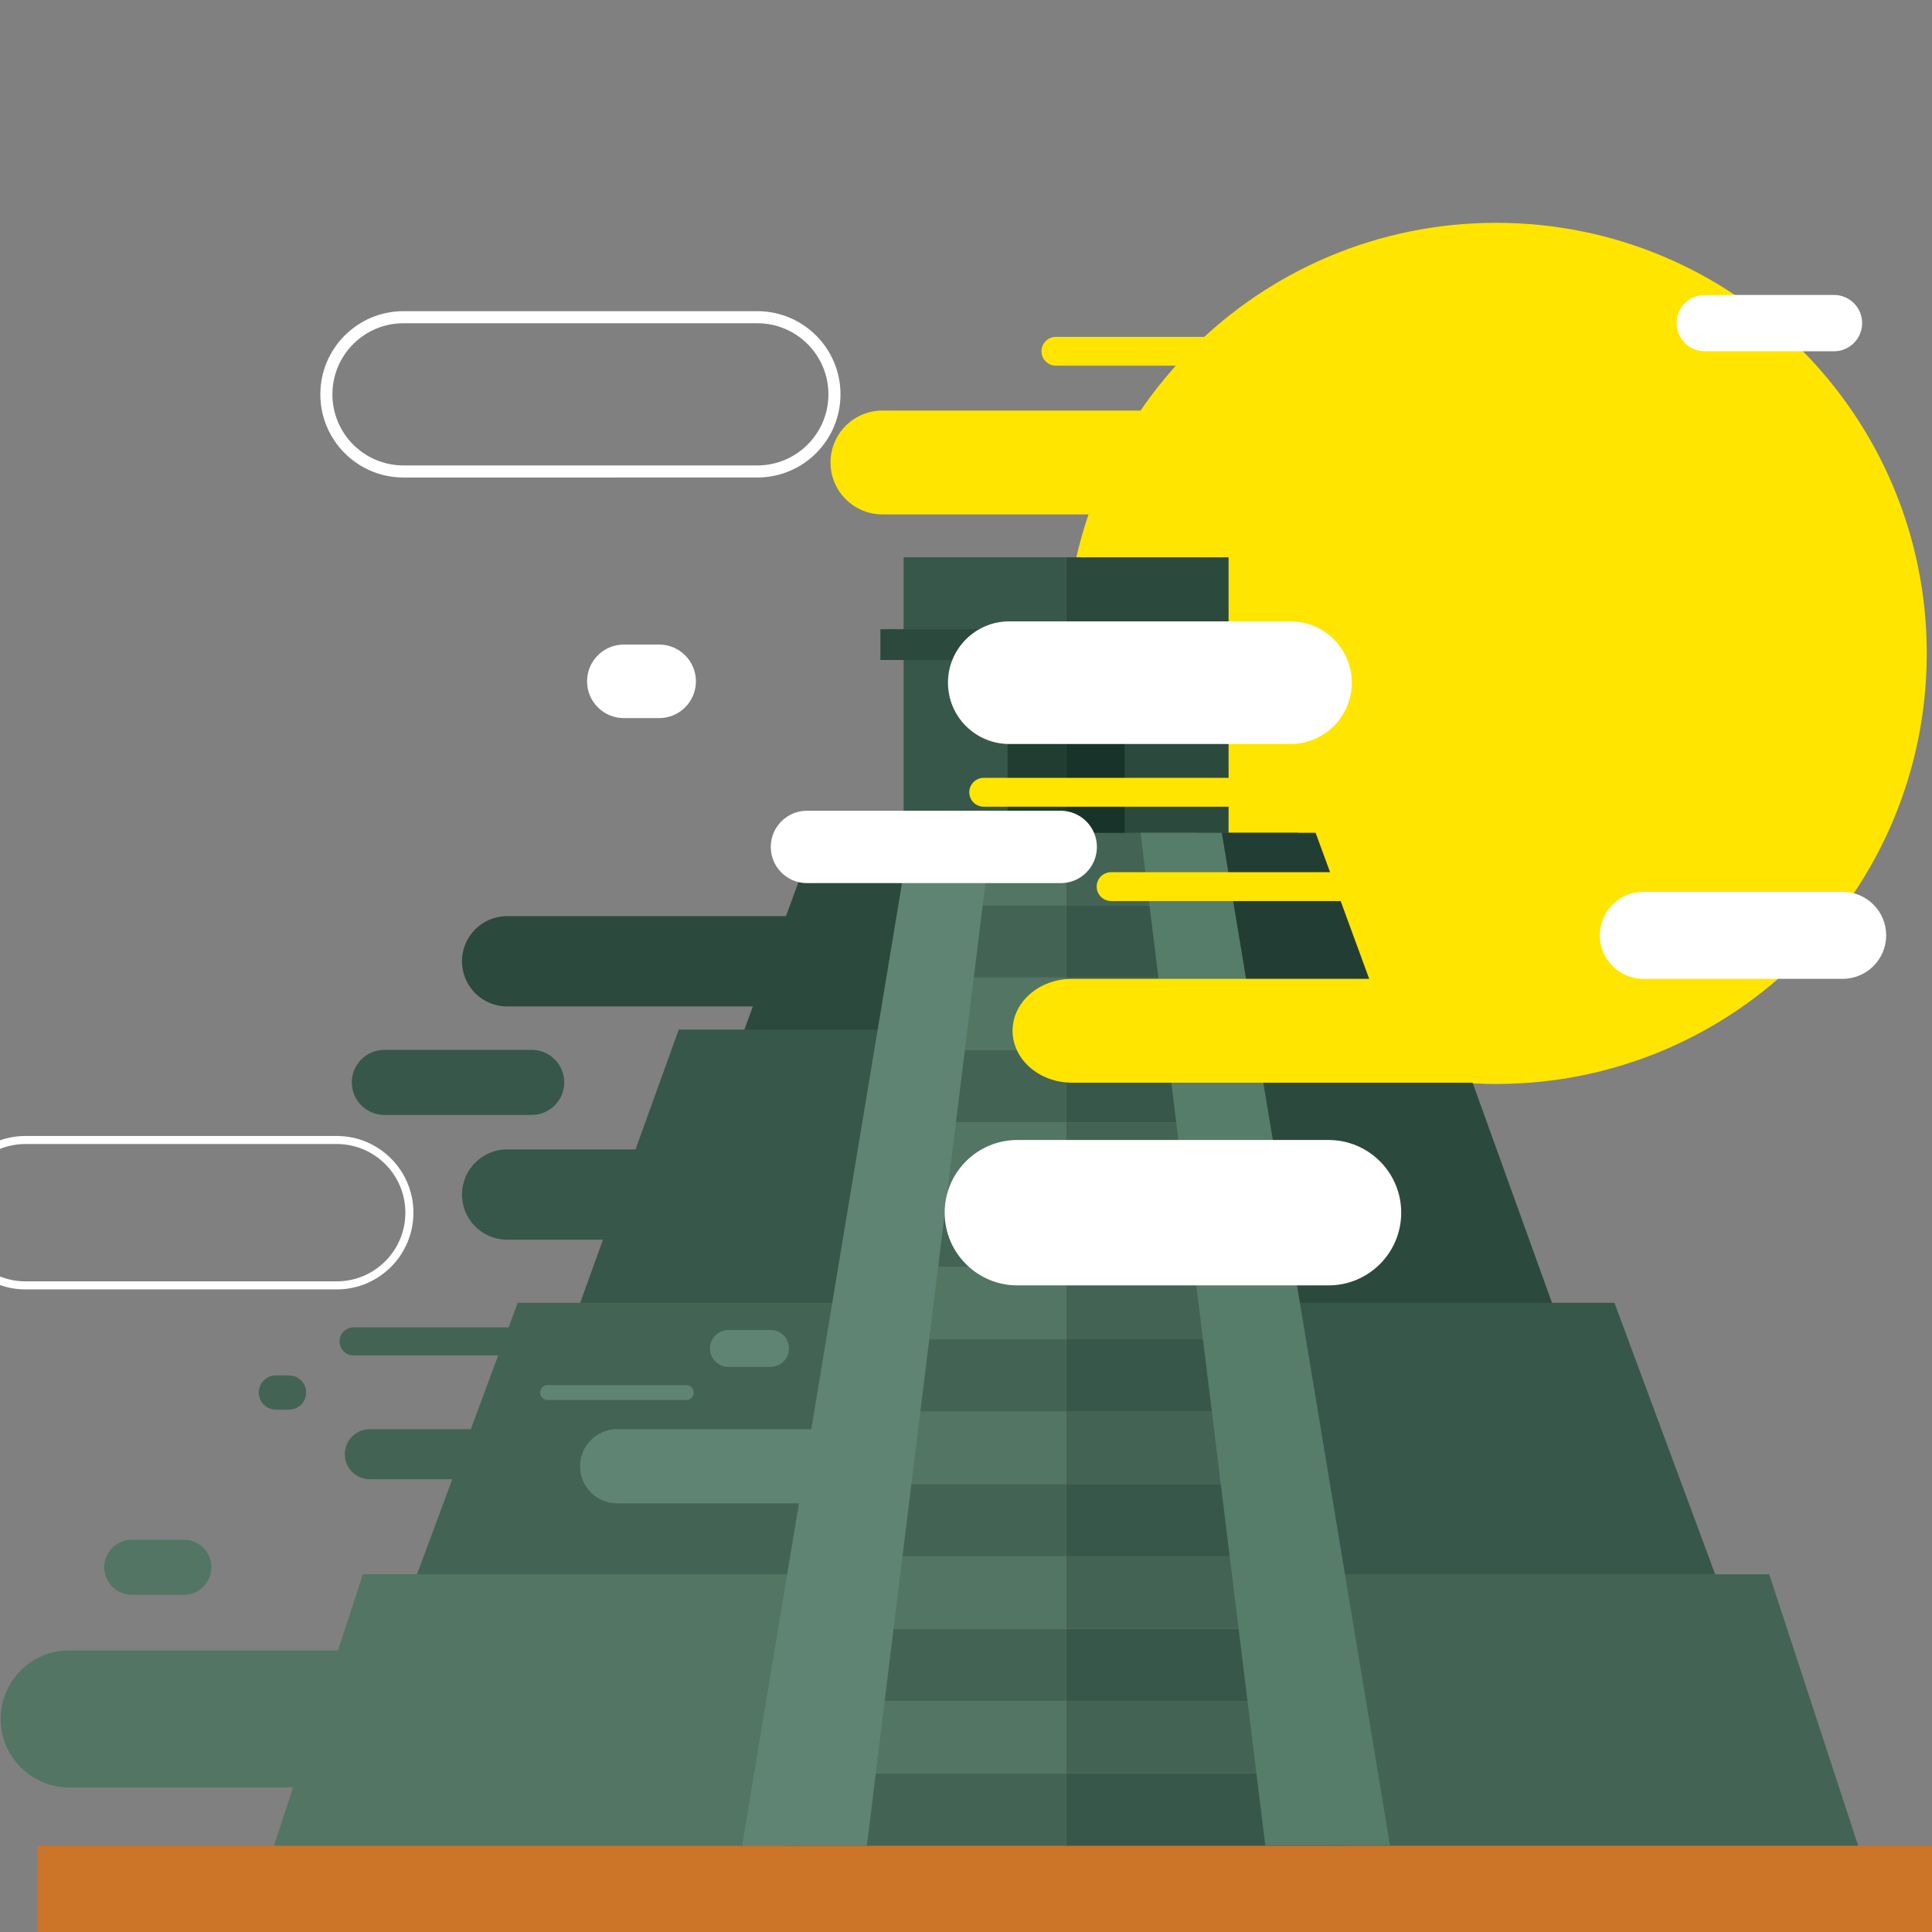 <?xml version="1.0" encoding="utf-8"?>
<!-- Generator: Adobe Illustrator 16.0.0, SVG Export Plug-In . SVG Version: 6.00 Build 0)  -->
<!DOCTYPE svg PUBLIC "-//W3C//DTD SVG 1.1//EN" "http://www.w3.org/Graphics/SVG/1.1/DTD/svg11.dtd">
<svg version="1.1" id="Layer_1" xmlns="http://www.w3.org/2000/svg" xmlns:xlink="http://www.w3.org/1999/xlink" x="0px" y="0px"
	 width="480px" height="480px" viewBox="0 0 480 480" enable-background="new 0 0 480 480" xml:space="preserve">
<rect x="0" y="0" width="480" height="480" fill="#808080" stroke="none"/>
<g>
	<path fill="#FFE500" d="M478.699,162.334c0,59.086-47.895,106.981-106.979,106.981c-59.078,0-106.975-47.895-106.975-106.981
		c0-59.081,47.896-106.976,106.975-106.976C430.805,55.358,478.699,103.253,478.699,162.334z"/>
	<rect x="9.304" y="458.571" fill="#CC7428" width="470.862" height="21.429"/>
	<g>
		<g>
			<rect x="224.499" y="138.459" fill="#38574B" width="40.366" height="69.721"/>
			<rect x="195.422" y="440.595" fill="#436455" width="69.442" height="17.977"/>
			<rect x="195.422" y="422.623" fill="#527564" width="69.442" height="17.972"/>
			<rect x="195.422" y="404.643" fill="#436455" width="69.442" height="17.98"/>
			<rect x="195.422" y="386.669" fill="#527564" width="69.442" height="17.974"/>
			<rect x="195.422" y="368.692" fill="#436455" width="69.442" height="17.977"/>
			<rect x="195.422" y="350.716" fill="#527564" width="69.442" height="17.977"/>
			<rect x="195.422" y="332.739" fill="#436455" width="69.442" height="17.977"/>
			<rect x="195.422" y="314.762" fill="#527564" width="69.442" height="17.978"/>
			<rect x="195.422" y="296.783" fill="#436455" width="69.442" height="17.979"/>
			<rect x="195.422" y="278.81" fill="#527564" width="69.442" height="17.974"/>
			<rect x="195.422" y="260.832" fill="#436455" width="69.442" height="17.978"/>
			<rect x="195.422" y="242.857" fill="#527564" width="69.442" height="17.975"/>
			<rect x="207.327" y="224.883" fill="#436455" width="57.538" height="17.974"/>
			<rect x="207.327" y="206.901" fill="#527564" width="57.538" height="17.982"/>
			<polygon fill="#2C493E" points="232.785,206.901 202.87,206.901 180.886,266.846 229.182,266.846 			"/>
			<polygon fill="#38574B" points="227.021,255.795 168.63,255.795 140.876,332.739 214.766,329.34 			"/>
			<polygon fill="#436455" points="215.367,323.672 128.621,323.672 101.711,396.224 206.954,396.224 			"/>
			<polygon fill="#527564" points="199.267,458.571 68.067,458.571 90.175,391.119 206.954,391.119 			"/>
			<polygon fill="#5F8473" points="246.365,206.901 226.179,206.901 184.368,458.571 215.367,458.571 			"/>
			<rect x="218.729" y="156.315" fill="#2C493E" width="46.136" height="7.652"/>
			<rect x="250.33" y="175.658" fill="#213C31" width="14.534" height="31.243"/>
			<rect x="264.864" y="138.459" fill="#2C493E" width="40.372" height="69.721"/>
			<rect x="264.864" y="440.595" fill="#38574B" width="69.447" height="17.977"/>
			<rect x="264.864" y="422.623" fill="#436455" width="69.447" height="17.972"/>
			<rect x="264.864" y="404.643" fill="#38574B" width="69.447" height="17.98"/>
			<rect x="264.864" y="386.669" fill="#436455" width="69.447" height="17.974"/>
			<rect x="264.864" y="368.692" fill="#38574B" width="69.447" height="17.977"/>
			<rect x="264.864" y="350.716" fill="#436455" width="69.447" height="17.977"/>
			<rect x="264.864" y="332.739" fill="#38574B" width="69.447" height="17.977"/>
			<rect x="264.864" y="314.762" fill="#436455" width="69.447" height="17.978"/>
			<rect x="264.864" y="296.783" fill="#38574B" width="69.447" height="17.979"/>
			<rect x="264.864" y="278.81" fill="#436455" width="69.447" height="17.974"/>
			<rect x="264.864" y="260.832" fill="#38574B" width="69.447" height="17.978"/>
			<rect x="264.864" y="242.857" fill="#436455" width="69.447" height="17.975"/>
			<rect x="264.864" y="224.883" fill="#38574B" width="57.541" height="17.974"/>
			<rect x="264.864" y="206.901" fill="#436455" width="57.541" height="17.982"/>
			<polygon fill="#223E34" points="296.945,206.901 326.86,206.901 348.849,266.846 300.549,266.846 			"/>
			<polygon fill="#2C493E" points="302.713,255.795 361.101,255.795 388.854,332.739 314.965,329.34 			"/>
			<polygon fill="#38574B" points="314.364,323.672 401.109,323.672 428.022,396.224 322.777,396.224 			"/>
			<polygon fill="#436455" points="330.465,458.571 461.664,458.571 439.557,391.119 322.777,391.119 			"/>
			<polygon fill="#567C6A" points="283.369,206.901 303.554,206.901 345.362,458.571 314.364,458.571 			"/>
			<rect x="264.864" y="156.315" fill="#223E34" width="46.139" height="7.652"/>
			<rect x="264.864" y="175.658" fill="#18332A" width="14.536" height="31.243"/>
		</g>
	</g>
	<path fill="#FFE500" d="M206.336,114.901c0,7.125,5.777,12.904,12.9,12.904h97.862c7.124,0,12.897-5.778,12.897-12.904l0,0
		c0-7.123-5.773-12.898-12.897-12.898h-97.862C212.113,102.003,206.336,107.778,206.336,114.901L206.336,114.901z"/>
	<path fill="#FFE500" d="M251.569,256.084c0,7.127,6.615,12.903,14.775,12.903h112.093c8.159,0,14.775-5.776,14.775-12.903l0,0
		c0-7.123-6.616-12.898-14.775-12.898H266.345C258.185,243.186,251.569,248.961,251.569,256.084L251.569,256.084z"/>
	<path fill="#FFE500" d="M272.467,220.274c0,1.979,1.602,3.581,3.579,3.581h77.095c1.977,0,3.577-1.602,3.577-3.581l0,0
		c0-1.976-1.601-3.58-3.577-3.58h-77.095C274.068,216.694,272.467,218.298,272.467,220.274L272.467,220.274z"/>
	<path fill="#FFE500" d="M240.813,196.839c0,1.979,1.605,3.581,3.581,3.581h77.094c1.976,0,3.581-1.602,3.581-3.581l0,0
		c0-1.979-1.605-3.581-3.581-3.581h-77.094C242.418,193.258,240.813,194.86,240.813,196.839L240.813,196.839z"/>
	<path fill="#FFE500" d="M258.757,87.273c0,1.979,1.604,3.581,3.581,3.581h77.094c1.977,0,3.578-1.602,3.578-3.581l0,0
		c0-1.976-1.602-3.578-3.578-3.578h-77.094C260.36,83.695,258.757,85.298,258.757,87.273L258.757,87.273z"/>
	<path fill="none" stroke="#FFFFFF" stroke-width="3" stroke-miterlimit="10" d="M207.316,97.972
		c0,10.584-8.583,19.165-19.165,19.165H100.25c-10.583,0-19.165-8.58-19.165-19.165l0,0c0-10.586,8.581-19.164,19.165-19.164h87.902
		C198.733,78.809,207.316,87.386,207.316,97.972L207.316,97.972z"/>
	<path fill="#FFFFFF" d="M335.847,169.613c0,8.413-6.821,15.231-15.233,15.231h-69.864c-8.413,0-15.229-6.818-15.229-15.231l0,0
		c0-8.414,6.816-15.234,15.229-15.234h69.864C329.025,154.379,335.847,161.2,335.847,169.613L335.847,169.613z"/>
	<path fill="#FFFFFF" d="M462.644,80.276c0,3.862-3.131,6.998-6.998,6.998H423.55c-3.864,0-6.994-3.136-6.994-6.998l0,0
		c0-3.864,3.13-7,6.994-7h32.096C459.513,73.276,462.644,76.412,462.644,80.276L462.644,80.276z"/>
	<path fill="#FFFFFF" d="M468.614,232.381c0,5.966-4.836,10.804-10.804,10.804h-49.546c-5.971,0-10.803-4.838-10.803-10.804l0,0
		c0-5.966,4.832-10.805,10.803-10.805h49.546C463.778,221.576,468.614,226.415,468.614,232.381L468.614,232.381z"/>
	<path fill="#2C493E" d="M114.776,238.827c0,6.192,5.022,11.22,11.217,11.22h72.437c6.196,0,11.218-5.027,11.218-11.22l0,0
		c0-6.196-5.021-11.218-11.218-11.218h-72.437C119.798,227.609,114.776,232.631,114.776,238.827L114.776,238.827z"/>
	<path fill="#38574B" d="M114.776,296.781c0,6.196,5.022,11.22,11.217,11.22h72.437c6.196,0,11.218-5.023,11.218-11.22l0,0
		c0-6.193-5.021-11.218-11.218-11.218h-72.437C119.798,285.563,114.776,290.588,114.776,296.781L114.776,296.781z"/>
	<path fill="#436455" d="M84.352,333.27c0,1.926,1.563,3.488,3.494,3.488h61.938c1.924,0,3.488-1.563,3.488-3.488l0,0
		c0-1.931-1.563-3.493-3.488-3.493H87.845C85.915,329.776,84.352,331.339,84.352,333.27L84.352,333.27z"/>
	<path fill="#527564" d="M0.167,427.059c0,9.405,7.622,17.025,17.025,17.025h136.066c9.402,0,17.024-7.62,17.024-17.025l0,0
		c0-9.4-7.623-17.02-17.024-17.02H17.191C7.789,410.039,0.167,417.658,0.167,427.059L0.167,427.059z"/>
	<path fill="#38574B" d="M87.406,268.916c0,4.464,3.619,8.084,8.083,8.084h36.613c4.463,0,8.085-3.62,8.085-8.084l0,0
		c0-4.465-3.622-8.084-8.085-8.084H95.488C91.025,260.832,87.406,264.451,87.406,268.916L87.406,268.916z"/>
	<path fill="#527564" d="M25.902,389.39c0,3.774,3.059,6.834,6.834,6.834h12.941c3.772,0,6.831-3.06,6.831-6.834l0,0
		c0-3.772-3.059-6.832-6.831-6.832H32.736C28.961,382.558,25.902,385.617,25.902,389.39L25.902,389.39z"/>
	<path fill="#436455" d="M85.663,361.291c0,3.437,2.783,6.22,6.215,6.22h37.076c3.432,0,6.217-2.783,6.217-6.22l0,0
		c0-3.431-2.786-6.213-6.217-6.213H91.877C88.446,355.078,85.663,357.86,85.663,361.291L85.663,361.291z"/>
	<path fill="#436455" d="M64.287,345.979c0,2.348,1.903,4.254,4.251,4.254h3.274c2.349,0,4.252-1.906,4.252-4.254l0,0
		c0-2.35-1.903-4.253-4.252-4.253h-3.274C66.19,341.726,64.287,343.629,64.287,345.979L64.287,345.979z"/>
	<path fill="#FFFFFF" d="M191.5,210.419c0,4.965,4.024,8.992,8.992,8.992h63.042c4.963,0,8.988-4.027,8.988-8.992l0,0
		c0-4.963-4.025-8.99-8.988-8.99h-63.042C195.524,201.429,191.5,205.456,191.5,210.419L191.5,210.419z"/>
	<path fill="#FFFFFF" d="M145.855,169.275c0,5.045,4.088,9.134,9.134,9.134h8.775c5.046,0,9.135-4.089,9.135-9.134l0,0
		c0-5.046-4.089-9.135-9.135-9.135h-8.775C149.943,160.141,145.855,164.229,145.855,169.275L145.855,169.275z"/>
	<path fill="#FFFFFF" d="M234.701,301.289c0,9.976,8.088,18.062,18.062,18.062h77.3c9.975,0,18.063-8.086,18.063-18.062l0,0
		c0-9.974-8.088-18.062-18.063-18.062h-77.3C242.789,283.228,234.701,291.315,234.701,301.289L234.701,301.289z"/>
	<path fill="none" stroke="#FFFFFF" stroke-width="2" stroke-miterlimit="10" d="M-11.713,301.289
		c0,9.976,8.088,18.062,18.062,18.062h77.3c9.975,0,18.063-8.086,18.063-18.062l0,0c0-9.974-8.088-18.062-18.063-18.062h-77.3
		C-3.625,283.228-11.713,291.315-11.713,301.289L-11.713,301.289z"/>
	<path fill="#5F8473" d="M144.109,364.292c0,5.092,4.126,9.216,9.215,9.216h51.388c5.089,0,9.212-4.124,9.212-9.216l0,0
		c0-5.088-4.124-9.214-9.212-9.214h-51.388C148.235,355.078,144.109,359.204,144.109,364.292L144.109,364.292z"/>
	<path fill="#5F8473" d="M176.389,335.015c0,2.528,2.051,4.579,4.58,4.579h10.47c2.531,0,4.579-2.051,4.579-4.579l0,0
		c0-2.531-2.048-4.582-4.579-4.582h-10.47C178.44,330.433,176.389,332.483,176.389,335.015L176.389,335.015z"/>
	<path fill="#5F8473" d="M134.185,345.979c0,1.026,0.831,1.854,1.855,1.854h34.457c1.024,0,1.855-0.828,1.855-1.854l0,0
		c0-1.022-0.831-1.854-1.855-1.854H136.04C135.016,344.125,134.185,344.956,134.185,345.979L134.185,345.979z"/>
</g>
</svg>
